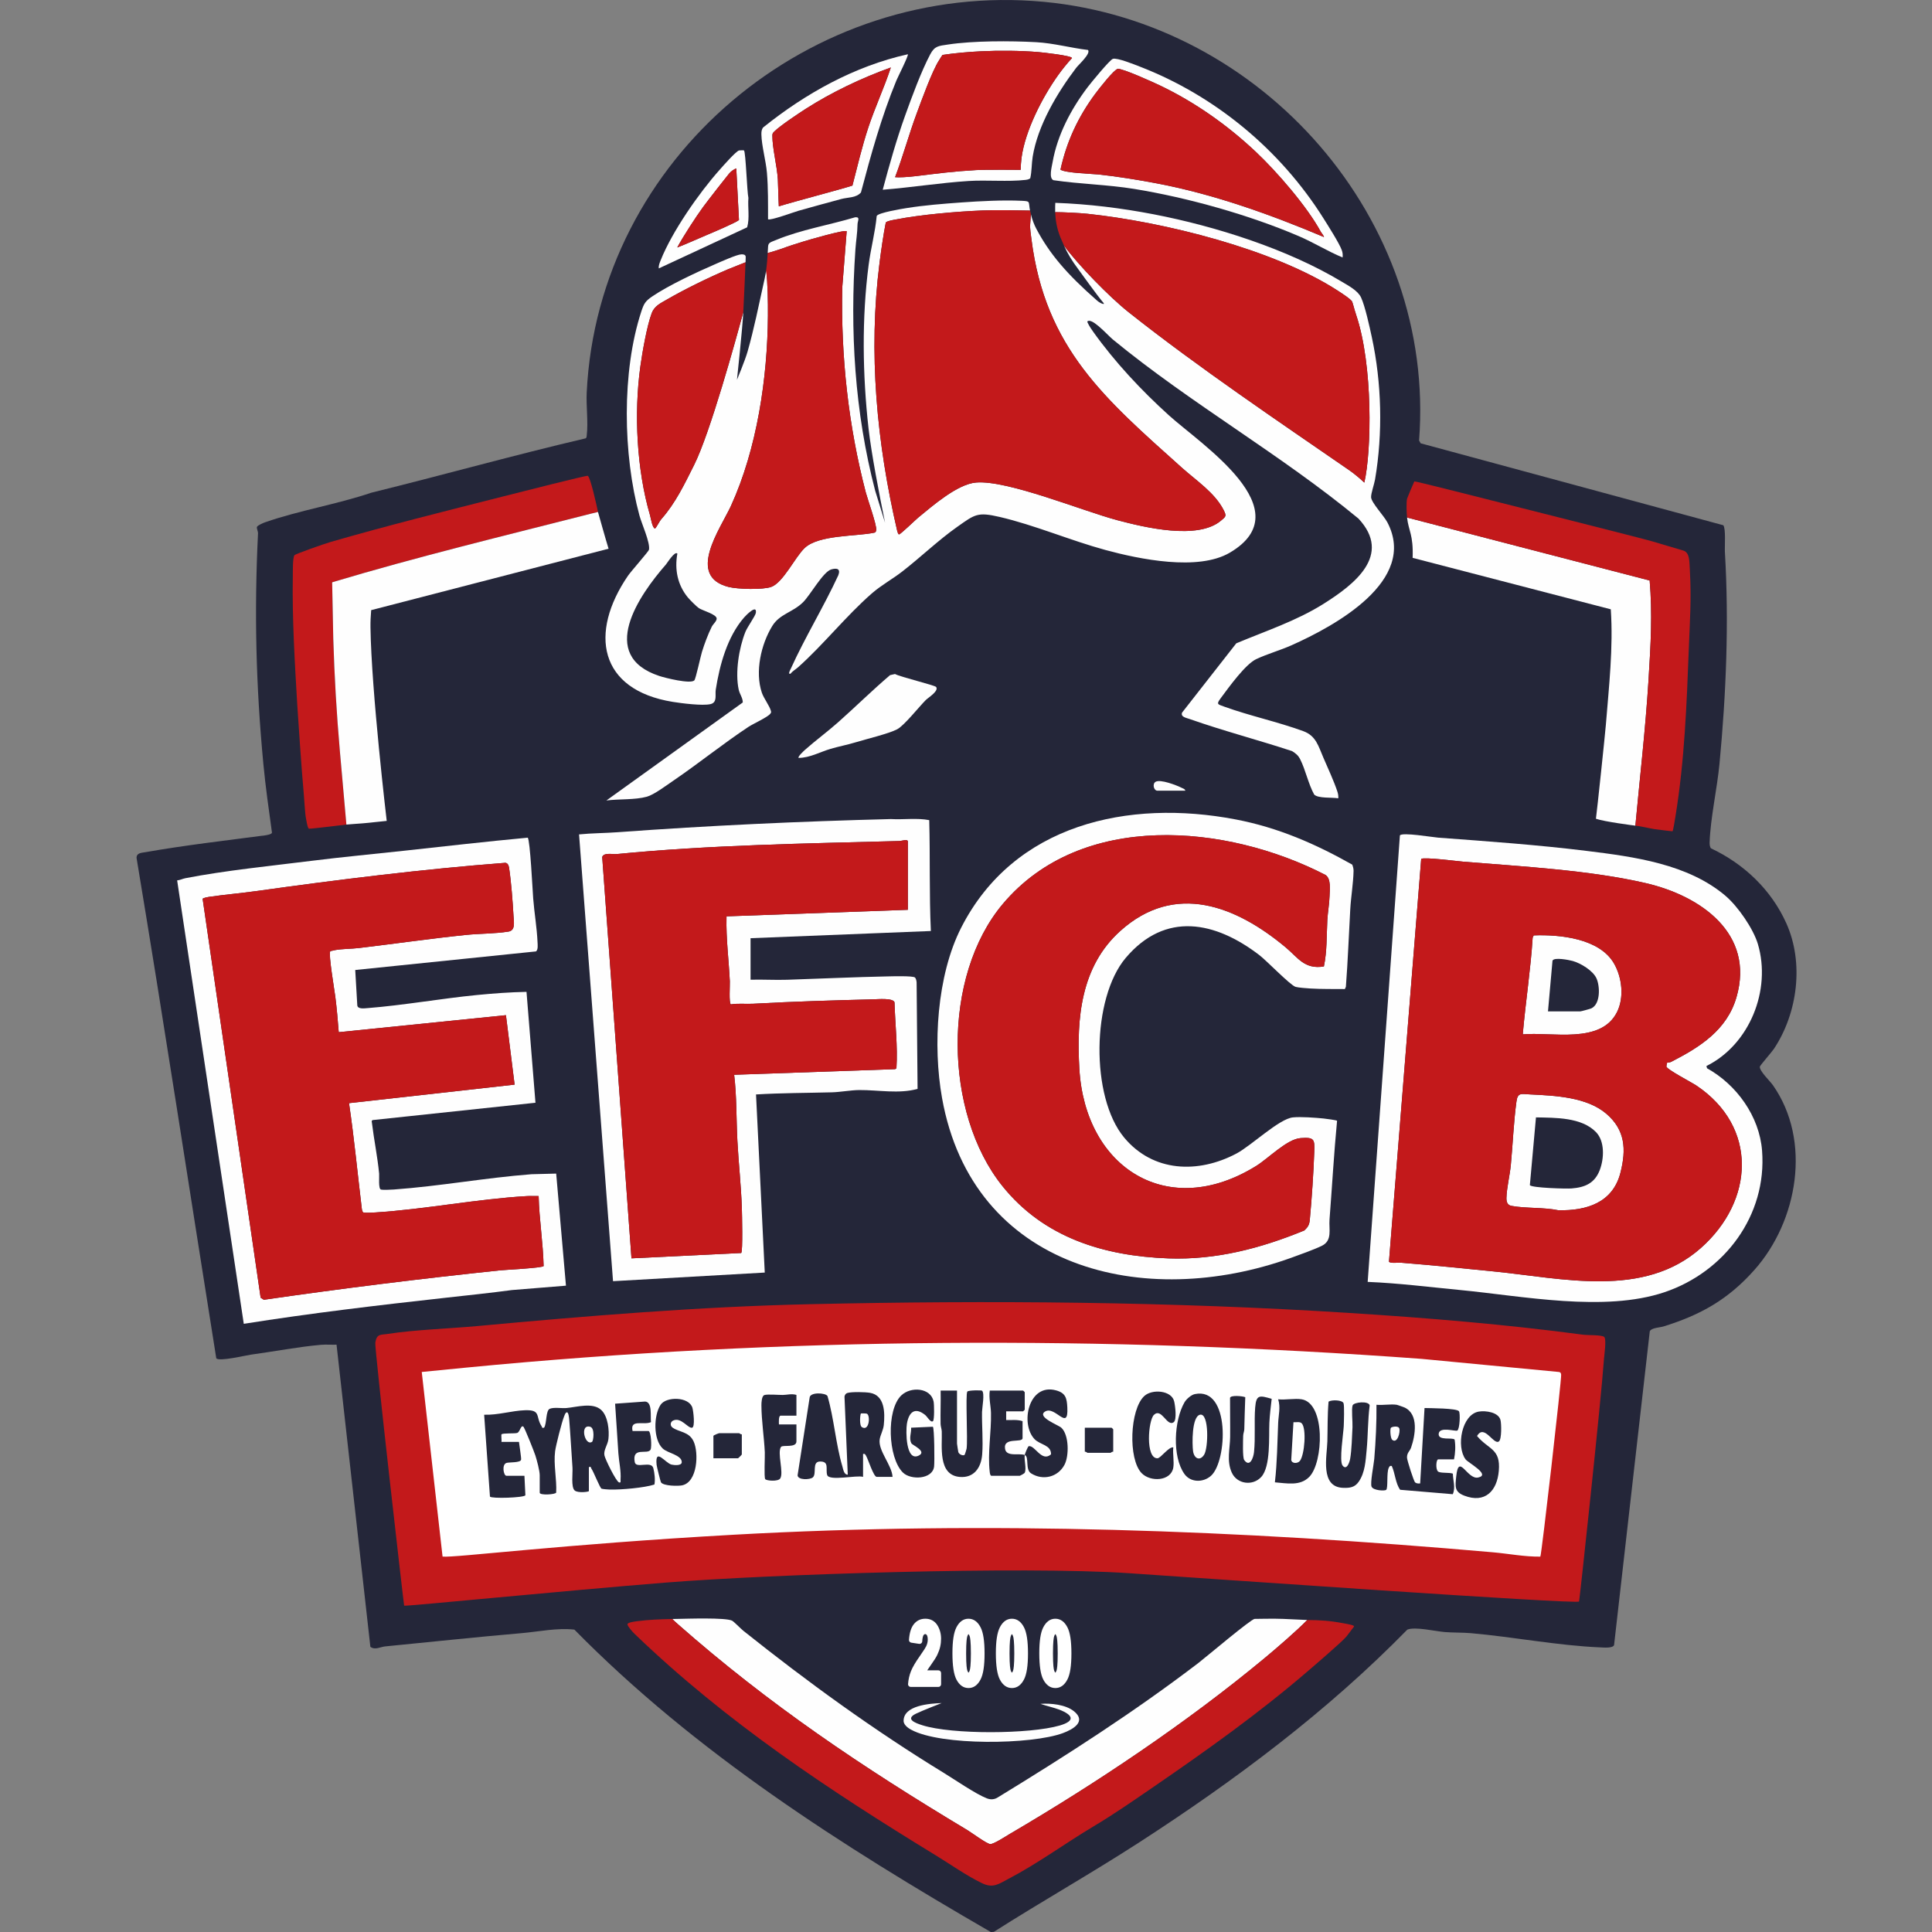 <svg width="256" height="256" viewBox="0 0 256 256" fill="none" xmlns="http://www.w3.org/2000/svg">
<rect x="0" y="0" width="256" height="256" fill="#808080" stroke="none"/>
<g clip-path="url(#clip0_3116_250)">
<path d="M233.191 141.333C233.207 141.184 234.781 139.388 235.05 138.984C238.207 134.239 239.055 127.582 236.696 122.335C234.701 117.899 231.097 114.475 226.718 112.409C226.563 112.248 226.524 111.879 226.532 111.656C226.634 108.45 227.525 104.517 227.839 101.223C228.725 91.919 229.114 82.472 228.558 73.143C228.516 72.441 228.7 70.016 228.344 69.597L188.245 58.74L188.035 58.367C190.292 29.091 167.304 2.964 138.314 0.242C107.462 -2.655 79.261 20.876 77.742 52.001C77.655 53.774 77.954 55.973 77.749 57.654C77.73 57.813 77.757 57.976 77.598 58.083C68.084 60.309 58.68 62.947 49.195 65.288C44.614 66.838 39.713 67.614 35.154 69.196C34.91 69.28 34.104 69.613 34.043 69.83C33.987 70.03 34.2 70.395 34.187 70.677C33.677 81.129 33.909 90.783 34.897 101.224C35.185 104.265 35.621 107.312 36.038 110.337C35.981 110.56 35.329 110.663 35.097 110.693C29.815 111.386 24.486 112 19.233 112.923C18.729 113.011 18.092 113.007 18.094 113.677C21.767 135.749 25.131 157.878 28.656 179.976C28.995 180.452 32.56 179.592 33.249 179.498C36.214 179.094 39.606 178.449 42.514 178.197C43.204 178.137 43.903 178.201 44.594 178.178L49.076 218.214C49.696 218.676 50.391 218.22 51.051 218.156C57.081 217.567 63.092 216.919 69.125 216.4C71.422 216.201 73.813 215.673 76.109 215.932C92.157 232.252 111.581 244.606 131.294 256.006L131.694 255.978C138.061 251.926 144.629 248.217 150.968 244.115C163.679 235.889 175.874 226.766 186.479 215.932C187.511 215.514 190.214 216.158 191.437 216.256C192.56 216.346 193.803 216.307 194.908 216.404C200.465 216.891 206.516 218.06 211.991 218.283C212.455 218.302 213.66 218.431 213.871 217.995L218.605 176.401C218.798 175.94 219.96 175.903 220.425 175.76C225.369 174.227 229.01 172.167 232.473 168.266C238.22 161.797 240.078 151.156 234.925 143.8C234.532 143.238 233.128 141.923 233.188 141.339L233.191 141.333Z" fill="#242639"/>
<path d="M173.218 214.661C171.799 216.11 169.168 218.382 167.551 219.723C157.292 228.238 145.313 236.264 133.801 243.007C133.274 243.316 131.698 244.357 131.22 244.35C130.779 244.344 128.736 242.832 128.156 242.483C114.287 234.169 101.914 225.877 89.76 215.158C89.637 215.049 89.224 214.68 89.079 214.526L89.754 214.513C91.096 214.489 96.071 214.319 96.984 214.738C97.244 214.856 98.101 215.771 98.515 216.102C106.994 222.864 115.764 229.236 125.028 234.898C126.528 235.815 129.276 237.714 130.757 238.288C131.29 238.495 131.783 238.454 132.262 238.137C141.347 232.58 150.314 226.828 158.783 220.361C159.744 219.627 165.778 214.512 166.251 214.512C166.251 214.512 168.952 214.457 170.028 214.512C170.747 214.548 173.216 214.658 173.216 214.658L173.218 214.661Z" fill="#FEFEFE"/>
<path d="M177.983 215.087C176.191 214.746 174.92 214.673 173.218 214.661C171.799 216.11 169.168 218.38 167.551 219.723C157.292 228.238 145.313 236.264 133.801 243.007C133.274 243.316 131.698 244.357 131.22 244.35C130.779 244.344 128.736 242.832 128.156 242.483C114.287 234.169 101.914 225.877 89.76 215.158C89.637 215.049 89.224 214.68 89.079 214.526C87.562 214.558 85.918 214.615 84.479 214.812C84.228 214.846 83.115 214.959 83.143 215.236C83.174 215.512 83.749 216.174 84.141 216.549C96.296 228.225 109.729 237.118 124.042 245.874C126.027 247.089 128.032 248.518 130.117 249.53C131.605 250.252 132.341 249.628 133.635 248.952C137.504 246.931 141.202 244.209 144.865 242.026C147.647 240.367 150.24 238.56 152.877 236.752C159.884 231.945 166.809 227.009 173.187 221.526C173.801 220.998 177.796 217.591 178.42 216.836C178.491 216.75 179.348 215.605 179.391 215.56C179.591 215.349 178.576 215.197 177.984 215.085L177.983 215.087Z" fill="#C3191B"/>
<path d="M186.443 68.576L218.589 76.921C218.957 81.33 218.743 85.219 218.43 90.22C218.029 96.632 217.29 103.011 216.695 109.404C216.508 109.383 212.538 108.872 211.469 108.489C211.606 107.55 212.69 97.241 212.788 96.014C213.195 90.926 213.778 85.857 213.439 80.737L187.181 73.919C187.296 70.841 186.636 70.347 186.443 68.576Z" fill="#FEFEFE"/>
<path d="M223.919 75.635C223.842 74.308 223.912 73.214 223.023 72.945C221.961 72.623 220.082 72.086 218.98 71.747C217.84 71.397 199.627 66.814 197.59 66.295C194.849 65.595 187.458 63.731 187.407 63.787C187.368 63.832 186.469 65.963 186.446 66.069C186.326 66.59 186.38 67.989 186.443 68.576L218.589 76.922C218.957 81.33 218.743 85.219 218.43 90.22C218.029 96.632 217.29 103.011 216.695 109.404C217.595 109.506 218.556 109.769 219.309 109.876C220.271 110.013 221.619 110.153 221.619 110.153C221.726 109.971 221.945 108.552 222.013 108.138C223.213 100.755 223.496 93.35 223.779 85.872C223.916 82.225 224.132 79.367 223.918 75.635H223.919Z" fill="#C3191B"/>
<path d="M78.312 68.062L79.237 67.841C79.031 66.828 78.209 63.153 77.875 63.047C77.681 62.986 69.48 65.066 66.509 65.821C58.777 67.787 51.514 69.587 43.841 71.804C42.984 72.051 39.17 73.388 39.021 73.567C38.769 73.87 38.808 75.795 38.8 76.316C38.7 81.792 39.063 87.922 39.39 93.4C39.45 94.405 39.997 102.532 40.247 105.139C40.319 105.891 40.421 107.923 40.545 108.437C40.571 108.546 40.748 109.808 40.95 109.807C41.548 109.805 45.183 109.336 45.898 109.26C45.594 105.915 45.316 102.742 45.031 99.486C44.597 94.54 44.313 89.609 44.161 84.647C44.145 84.106 44.052 79.313 44.016 77.408C44.036 77.357 43.963 77.21 44.041 77.147C55.357 73.755 66.86 70.984 78.312 68.062Z" fill="#C3191B"/>
<path d="M49.179 80.847L80.638 72.707C80.283 71.575 79.308 68.091 79.237 67.841L78.312 68.062C66.86 70.984 55.357 73.755 44.041 77.147C43.963 77.21 44.036 77.357 44.016 77.408C44.052 79.313 44.145 84.106 44.161 84.647C44.311 89.61 44.597 94.54 45.031 99.486C45.316 102.742 45.595 105.915 45.898 109.26C46.25 109.222 47.188 109.166 47.991 109.102C49.291 108.998 49.942 108.89 51.242 108.773C51.242 108.773 49.208 91.605 49.09 83.121C49.078 82.347 49.121 81.66 49.181 80.848L49.179 80.847Z" fill="#FEFEFE"/>
<path d="M166.474 87.33C167.943 86.641 169.646 86.167 171.152 85.494C176.861 82.946 187.885 76.959 183.839 69.225C183.375 68.336 181.709 66.605 181.677 65.885C181.655 65.39 182.094 64.161 182.201 63.534C183.249 57.385 183.084 50.755 181.769 44.656C181.48 43.314 180.884 40.577 180.348 39.418C179.925 38.5 178.646 37.84 177.802 37.331C170.628 33.011 161.08 29.981 152.865 28.396C148.598 27.572 144.176 27.026 139.834 26.878C139.827 27.088 139.796 27.524 139.817 28.109C140.969 28.116 143.037 28.216 144.103 28.329C154.152 29.398 168.705 32.984 177.223 38.49C178.228 39.14 178.844 39.576 179.106 39.874C179.238 40.023 179.396 40.835 179.71 41.769C181.939 48.406 181.749 59.78 180.778 63.948C180.221 63.406 179.371 62.711 178.76 62.29C169.672 56.018 158.787 48.695 149.533 41.358C147.009 39.355 142.908 35.151 140.985 32.547C141.509 33.679 142.028 34.531 142.836 35.616C143.094 35.962 145.401 39.186 146.214 40.127C146.474 40.427 145.853 40.25 145.373 39.832C141.341 36.302 139.063 33.615 137.318 30.317C137.035 29.781 136.78 29.121 136.598 28.394C136.576 28.827 136.531 29.4 136.506 29.696C136.457 30.292 136.595 31.096 136.673 31.71C138.507 46.189 146.479 52.895 156.624 61.992C158.481 63.657 160.99 65.296 162.151 67.611C162.546 68.397 162.432 68.451 161.761 69.008C158.681 71.572 151.696 69.892 148.087 68.938C143.461 67.716 133.525 63.59 129.337 63.938C126.866 64.143 123.598 67.001 121.674 68.579C121.304 68.883 119.312 70.822 119.125 70.809C119.005 70.8 118.926 70.476 118.885 70.347C116.176 58.7 115.028 46.716 116.549 34.789C116.768 33.076 117.037 31.201 117.371 29.48C117.6 29.269 118.269 29.166 118.667 29.089C122.068 28.43 126.722 28.029 130.203 27.887C132.203 27.806 134.519 27.874 136.488 27.901C136.469 27.806 136.45 27.711 136.434 27.615C136.283 26.707 136.521 26.663 135.403 26.608C132.957 26.488 129.873 26.647 127.388 26.826C125.022 26.997 122.455 27.197 120.108 27.575C119.476 27.676 116.37 28.186 116.168 28.617C115.966 30.793 115.382 32.92 115.102 35.079C114.178 42.167 114.292 49.675 115.086 56.775C115.446 59.998 116.536 65.678 117.276 69.264L115.963 65.018C113.243 54.588 112.603 43.774 113.347 33.034C113.428 31.876 113.603 30.935 113.628 29.696C113.637 29.274 114.023 28.726 113.314 28.79C109.941 29.804 106.09 30.443 102.845 31.795C102.128 32.093 101.813 32.128 101.776 32.654C101.758 32.93 101.74 33.223 101.723 33.524C101.729 33.524 101.733 33.521 101.739 33.519C101.884 33.506 103.343 33.044 103.574 32.958C104.499 32.609 105.456 32.313 106.4 32.02C107.128 31.792 111.933 30.391 112.189 30.643L111.603 38.093C111.412 47.248 112.414 56.409 114.719 65.246C114.963 66.179 116.21 69.638 116.099 70.239C116.068 70.404 116.047 70.535 115.857 70.582C113.394 71.099 108.465 70.85 106.609 72.624C105.327 73.851 103.775 77.185 102.196 77.766C101.098 78.17 97.728 78.074 96.548 77.776C90.908 76.35 95.416 70.121 96.844 67.055C100.329 59.422 101.688 50.056 101.753 41.863C101.768 40.085 101.726 37.476 101.523 35.921C101.519 35.892 101.516 35.863 101.512 35.834C101.458 36.209 101.393 36.59 101.307 36.974C100.465 40.783 99.927 43.512 99.061 46.573C98.727 47.756 97.651 50.327 97.651 50.327C97.651 50.327 98.376 43.567 98.488 41.397C98.488 41.381 98.489 41.365 98.491 41.349C97.492 45.054 94.088 57.398 91.976 61.605C90.698 64.15 89.527 66.629 87.647 68.766C87.338 69.118 86.92 70.026 86.788 70.021C86.449 70.011 86.231 68.613 86.135 68.284C84.365 62.231 83.989 54.78 84.853 48.542C85.109 46.693 85.72 43.184 86.354 41.501C86.714 40.543 87.509 40.188 88.33 39.713C90.725 38.323 93.907 36.77 96.46 35.684C96.903 35.496 98.195 34.992 98.79 34.752C98.803 34.406 98.811 34.159 98.811 34.056C98.811 33.679 98.384 33.699 98.226 33.703C97.648 33.721 95.537 34.672 94.869 34.96C92.397 36.029 88.625 37.786 86.439 39.269C85.519 39.893 85.323 40.218 84.976 41.28C82.36 49.256 82.544 60.269 84.733 68.317C85.028 69.402 86.169 71.891 85.995 72.84C85.954 73.059 83.607 75.711 83.212 76.287C78.038 83.845 79.328 91.413 89.146 93.002C90.311 93.191 93.09 93.544 94.141 93.3C95.083 93.082 94.733 92.079 94.84 91.394C95.353 88.112 96.369 84.381 98.591 81.825C98.856 81.52 100.328 80.007 100.154 81.209C100.096 81.605 99.031 83.072 98.766 83.736C97.912 85.883 97.395 89.096 97.877 91.361C98.016 92.011 98.433 92.464 98.421 93.081L80.349 106.069C82.017 105.85 84.11 106.008 85.71 105.569C86.659 105.309 88.335 104.045 89.226 103.439C92.568 101.164 95.814 98.536 99.178 96.311C99.792 95.905 101.771 95.01 102.075 94.564C102.186 94.401 102.198 94.397 102.148 94.198C101.983 93.542 101.196 92.532 100.943 91.77C100.024 89.015 100.834 85.388 102.326 82.953C103.318 81.336 105.033 81.158 106.41 79.798C107.384 78.836 109.069 75.746 110.163 75.445C110.921 75.236 111.4 75.377 111.083 76.219C109.164 80.377 106.664 84.45 104.789 88.6C104.741 88.705 104.344 89.387 104.738 89.274C105.023 88.919 105.424 88.707 105.757 88.41C109.079 85.452 112.137 81.584 115.521 78.631C116.778 77.535 118.251 76.741 119.561 75.723C122.003 73.826 124.325 71.584 126.829 69.817C129.187 68.155 129.508 67.812 132.459 68.497C137.062 69.565 141.839 71.615 146.466 72.874C150.981 74.1 158.752 75.704 162.954 73.233C172.574 67.576 159.163 58.901 154.89 55.037C151.227 51.723 147.718 47.973 144.845 43.947C144.625 43.638 144.336 43.208 144.176 42.875C144.147 42.814 144.111 42.754 144.092 42.7C144.077 42.655 144.074 42.614 144.095 42.581C144.104 42.568 144.117 42.557 144.136 42.547C144.145 42.541 144.155 42.536 144.168 42.532C144.191 42.523 144.22 42.516 144.256 42.512C144.375 42.494 144.519 42.532 144.682 42.606C144.713 42.62 144.747 42.638 144.78 42.655C144.848 42.691 144.917 42.733 144.988 42.779C145.025 42.803 145.061 42.827 145.097 42.853C145.245 42.956 145.398 43.076 145.553 43.205C146.293 43.823 147.08 44.672 147.44 44.969C157.824 53.503 169.659 60.175 180.005 68.715C184.538 73.577 179.396 77.48 175.375 80.013C171.778 82.278 167.692 83.615 163.814 85.243L156.63 94.424C156.42 94.999 157.16 95.107 157.646 95.278C162.099 96.846 166.717 98.046 171.203 99.525C171.702 99.833 172.017 100.086 172.284 100.615C172.995 102.021 173.355 103.867 174.136 105.281C174.657 105.821 176.548 105.634 177.327 105.781C177.362 105.445 177.295 105.146 177.191 104.831C176.769 103.557 175.926 101.708 175.369 100.43C174.693 98.882 174.399 97.505 172.692 96.881C169.279 95.633 165.63 94.866 162.196 93.626C161.301 93.303 161.152 93.319 161.78 92.475C162.844 91.049 165.011 88.013 166.476 87.327L166.474 87.33ZM94.309 83.049C93.811 84.052 93.344 85.312 93.012 86.384C92.821 87.001 92.194 89.956 92.003 90.153C91.501 90.667 88.139 89.827 87.364 89.571C79.138 86.855 84.673 78.873 88.237 74.802C88.418 74.596 89.404 72.979 89.754 73.353C89.373 75.449 89.77 77.482 91.128 79.145C91.382 79.457 92.306 80.386 92.613 80.587C93.109 80.912 94.95 81.398 94.963 81.963C94.972 82.309 94.477 82.708 94.309 83.047V83.049Z" fill="#FEFEFE"/>
<path d="M177.792 33.145C177.455 32.215 175.958 29.87 175.359 28.918C169.657 19.855 161.023 12.686 151.017 8.819C150.329 8.552 148.035 7.626 147.466 7.795C147.057 7.918 144.55 10.982 144.121 11.548C141.92 14.45 140.099 17.889 139.469 21.517C139.362 22.137 138.953 23.585 139.581 23.877C143.141 24.4 146.74 24.458 150.293 25.034C157.344 26.178 165.554 28.483 172.112 31.297C174.081 32.141 175.923 33.299 177.903 34.117C177.935 33.763 177.915 33.483 177.792 33.145ZM153.333 24.31C150.81 23.832 148.102 23.391 145.551 23.117C144.754 23.032 141.202 22.936 140.519 22.481C141.338 18.735 142.865 15.476 145.135 12.416C145.637 11.739 147.658 9.156 148.119 9.124C148.8 9.078 152.757 10.876 153.617 11.284C158.321 13.52 162.631 16.567 166.413 20.13C169.2 22.754 173.19 27.356 175.011 30.712C175.107 30.887 175.304 31.068 175.443 31.416C168.405 28.445 160.865 25.738 153.33 24.31H153.333Z" fill="#FEFEFE"/>
<path d="M144.163 6.622C141.879 6.351 139.613 5.717 137.308 5.59C133.905 5.402 128.926 5.393 125.596 5.903C124.388 6.088 123.857 6.073 123.265 7.191C122.058 9.47 120.826 12.833 119.939 15.302C118.781 18.523 117.849 21.836 116.967 25.141C120.748 24.844 124.532 24.227 128.331 23.984C130.743 23.831 133.613 24.1 135.859 23.841C136.097 23.813 136.318 23.776 136.512 23.625C136.725 22.722 136.683 21.717 136.836 20.764C137.505 16.629 140.09 12.29 142.59 9.001C142.92 8.565 144.569 7.103 144.165 6.622H144.163ZM140.21 9.952C138.115 12.884 135.855 17.287 135.361 20.883C135.308 21.273 135.24 22.104 135.24 22.509C135.24 22.509 130.675 22.461 129.343 22.536C126.276 22.71 124.354 22.972 121.376 23.334C120.194 23.477 119.094 23.525 118.603 23.477C119.607 20.837 120.464 17.723 121.45 15.076C122.099 13.333 123.529 9.35 124.456 7.948C124.608 7.718 124.713 7.504 124.889 7.278C126.497 7.033 128.311 6.878 129.962 6.796C132.381 6.676 135.188 6.699 137.591 6.9C138.159 6.948 141.959 7.363 142.049 7.689C141.394 8.394 140.73 9.225 140.21 9.951V9.952Z" fill="#FEFEFE"/>
<path d="M124.044 91.03C124.423 91.57 122.983 92.448 122.679 92.75C121.77 93.657 119.83 96.124 118.885 96.629C117.792 97.214 114.761 97.935 113.378 98.359C112.288 98.694 111.144 98.903 110.049 99.228C108.652 99.641 107.336 100.408 105.821 100.427C105.657 100.279 106.546 99.464 106.686 99.339C108.087 98.1 109.629 96.968 111.033 95.724C113.357 93.664 115.572 91.472 117.94 89.458L118.596 89.31C119.237 89.687 123.879 90.797 124.044 91.03Z" fill="#FEFEFE"/>
<path d="M120.295 7.19C113.231 8.761 106.717 12.386 101.119 16.891C100.902 17.171 100.882 17.492 100.889 17.829C100.918 19.295 101.49 21.325 101.623 22.898C101.795 24.941 101.765 27.003 101.769 29.05C102.002 29.279 105.216 28.096 105.792 27.932C107.675 27.395 109.577 26.883 111.467 26.37C112.362 26.128 113.423 26.246 114.078 25.507C115.391 20.538 116.815 15.415 118.778 10.663C118.955 10.234 120.431 7.32 120.295 7.187V7.19ZM115.047 16.923C114.236 19.377 113.598 22.087 112.951 24.589C111.157 25.163 105.415 26.654 103.198 27.339C103.133 26.204 103.108 24.374 103.069 23.767C102.947 21.888 102.341 19.668 102.342 17.954C102.342 17.656 102.429 17.594 102.633 17.392C103.389 16.647 105.822 15.024 106.759 14.424C110.229 12.205 114.167 10.334 118.041 8.941C117.106 11.752 115.916 14.288 115.045 16.923H115.047Z" fill="#FEFEFE"/>
<path d="M99.168 26.221C98.984 25.473 98.821 20.175 98.582 19.93C98.559 19.907 98.055 19.907 97.936 19.933C97.525 20.023 95.745 22.06 95.324 22.534C92.607 25.593 89.064 30.667 87.557 34.455C87.413 34.815 87.247 35.16 87.293 35.565L99.002 30.121C99.355 28.898 99.067 27.5 99.167 26.221H99.168ZM93.71 31.113C92.642 31.558 91.048 32.284 89.742 32.794C90.449 31.44 92.248 28.684 93.148 27.453C93.772 26.6 96.236 23.444 96.622 22.988C96.885 22.677 97.288 22.399 97.564 22.319L97.918 29.156C97.499 29.509 94.394 30.828 93.711 31.112L93.71 31.113Z" fill="#FEFEFE"/>
<path d="M157.06 104.771H153.369C152.881 104.771 152.666 103.885 153.104 103.603C153.732 103.198 155.94 104.064 156.623 104.412C156.791 104.498 157.025 104.547 157.06 104.771Z" fill="#FEFEFE"/>
<path d="M97.563 22.319C97.286 22.399 96.884 22.678 96.621 22.988C96.234 23.444 93.771 26.601 93.147 27.453C92.246 28.684 90.447 31.441 89.741 32.794C91.048 32.285 92.64 31.558 93.708 31.113C94.391 30.828 97.498 29.511 97.915 29.157L97.561 22.321L97.563 22.319Z" fill="#C3191B"/>
<path d="M175.013 30.712C173.192 27.356 169.201 22.754 166.415 20.13C162.633 16.569 158.321 13.52 153.618 11.284C152.758 10.876 148.801 9.078 148.121 9.124C147.659 9.156 145.638 11.737 145.136 12.416C142.867 15.476 141.339 18.735 140.52 22.482C141.203 22.936 144.754 23.032 145.553 23.117C148.105 23.389 150.812 23.832 153.334 24.31C160.87 25.738 168.41 28.444 175.447 31.416C175.308 31.068 175.11 30.887 175.016 30.712H175.013Z" fill="#C3191B"/>
<path d="M140.21 9.952C140.73 9.227 141.394 8.394 142.049 7.691C141.959 7.365 138.161 6.949 137.591 6.902C135.188 6.7 132.381 6.677 129.963 6.797C128.311 6.88 126.497 7.036 124.889 7.28C124.711 7.505 124.608 7.72 124.456 7.95C123.529 9.351 122.099 13.333 121.45 15.077C120.466 17.724 119.609 20.838 118.603 23.479C119.094 23.527 120.192 23.479 121.376 23.336C124.354 22.975 126.276 22.712 129.343 22.538C130.675 22.463 135.24 22.51 135.24 22.51C135.24 22.104 135.308 21.273 135.361 20.884C135.855 17.288 138.115 12.885 140.21 9.954V9.952Z" fill="#C3191B"/>
<path d="M106.759 14.426C105.822 15.025 103.389 16.648 102.633 17.394C102.429 17.595 102.342 17.659 102.342 17.956C102.342 19.67 102.947 21.889 103.069 23.769C103.108 24.375 103.134 26.205 103.198 27.34C105.414 26.655 111.157 25.164 112.951 24.591C113.596 22.089 114.235 19.377 115.047 16.925C115.918 14.29 117.108 11.753 118.043 8.943C114.168 10.336 110.231 12.208 106.76 14.426H106.759Z" fill="#C3191B"/>
<path d="M179.108 39.874C178.846 39.576 178.229 39.14 177.224 38.49C168.705 32.985 154.154 29.398 144.104 28.329C143.037 28.216 140.97 28.116 139.818 28.109C139.849 28.988 139.995 30.2 140.52 31.475C140.681 31.865 140.834 32.216 140.986 32.547C142.91 35.15 147.009 39.355 149.535 41.358C158.788 48.695 169.673 56.018 178.762 62.29C179.372 62.711 180.222 63.406 180.779 63.948C181.752 59.78 181.942 48.404 179.711 41.769C179.397 40.837 179.239 40.024 179.108 39.874Z" fill="#C3191B"/>
<path d="M161.761 69.007C162.432 68.448 162.546 68.395 162.151 67.609C160.989 65.294 158.48 63.655 156.624 61.99C146.479 52.894 138.507 46.188 136.673 31.708C136.595 31.096 136.457 30.292 136.506 29.694C136.531 29.399 136.577 28.826 136.598 28.393C136.557 28.232 136.521 28.067 136.488 27.899C134.521 27.873 132.203 27.805 130.203 27.886C126.722 28.028 122.068 28.429 118.667 29.088C118.269 29.165 117.6 29.267 117.371 29.479C117.037 31.2 116.768 33.075 116.549 34.788C115.026 46.716 116.176 58.698 118.885 70.346C118.926 70.476 119.005 70.799 119.126 70.808C119.312 70.822 121.304 68.882 121.674 68.578C123.598 67 126.866 64.14 129.337 63.936C133.525 63.589 143.46 67.715 148.087 68.937C151.696 69.89 158.681 71.57 161.761 69.007Z" fill="#C3191B"/>
<path d="M106.612 72.624C108.468 70.85 113.397 71.099 115.86 70.582C116.05 70.535 116.07 70.404 116.102 70.239C116.213 69.638 114.967 66.18 114.722 65.246C112.415 56.409 111.414 47.248 111.606 38.093L112.192 30.643C111.935 30.389 107.131 31.792 106.402 32.02C105.459 32.313 104.502 32.609 103.577 32.958C103.347 33.045 101.886 33.506 101.742 33.519C101.736 33.519 101.732 33.522 101.726 33.524C101.682 34.246 101.629 35.027 101.514 35.836C101.519 35.865 101.522 35.894 101.526 35.923C101.729 37.476 101.771 40.085 101.756 41.865C101.691 50.058 100.332 59.423 96.847 67.056C95.419 70.123 90.91 76.351 96.551 77.777C97.731 78.076 101.1 78.171 102.199 77.767C103.778 77.186 105.33 73.852 106.612 72.626V72.624Z" fill="#C3191B"/>
<path d="M86.353 41.503C85.72 43.185 85.108 46.694 84.852 48.543C83.989 54.783 84.364 62.232 86.134 68.285C86.229 68.613 86.448 70.013 86.787 70.023C86.918 70.027 87.337 69.119 87.645 68.767C89.527 66.631 90.698 64.152 91.974 61.607C94.086 57.398 97.491 45.054 98.489 41.351C98.582 39.551 98.733 36.234 98.786 34.753C98.191 34.993 96.898 35.497 96.456 35.685C93.902 36.771 90.721 38.325 88.325 39.715C87.506 40.189 86.71 40.544 86.35 41.503H86.353Z" fill="#C3191B"/>
<path d="M69.924 110.996C70.244 111.287 70.571 118.022 70.649 119.031C70.798 120.949 71.14 122.904 71.225 124.824C71.241 125.188 71.325 125.831 71.024 126.067L47.07 128.53L47.344 133.219C47.399 133.745 48.291 133.612 48.718 133.578C53.416 133.211 58.449 132.31 63.195 131.845C65.373 131.633 67.584 131.469 69.765 131.426L70.952 146.119L49.364 148.417C49.188 148.534 49.266 148.634 49.283 148.786C49.553 151.026 50.022 153.257 50.237 155.518C50.273 155.898 50.111 157.537 50.48 157.622C50.779 157.691 51.816 157.641 52.191 157.615C58.266 157.179 64.351 156.055 70.432 155.591L73.698 155.507L74.992 170.358L67.828 170.939C64.94 171.327 62.037 171.628 59.141 171.949C50.172 172.944 41.214 173.995 32.302 175.413L23.473 116.654C23.853 116.628 24.191 116.439 24.561 116.367C29.849 115.338 35.957 114.732 41.356 114.055C45.393 113.548 49.462 113.175 53.495 112.733C58.975 112.134 64.441 111.508 69.924 110.996ZM44.304 125.909C45.371 125.707 46.49 125.746 47.559 125.618C52.291 125.055 57.004 124.369 61.746 123.882C63.577 123.694 65.566 123.732 67.381 123.438C68.325 123.285 68.086 122.171 68.041 121.35C67.937 119.477 67.734 116.82 67.455 114.987C67.41 114.695 67.291 114.362 66.958 114.327C55.908 115.174 44.911 116.544 33.939 118.074C31.878 118.362 29.802 118.536 27.748 118.831C27.544 118.86 26.948 118.966 26.849 119.097L34.534 171.949L34.958 172.227C45.352 170.72 55.782 169.427 66.234 168.331C66.984 168.253 71.853 168.016 72.033 167.761C71.963 164.692 71.448 161.572 71.373 158.485C70.869 158.502 70.358 158.459 69.855 158.488C63.127 158.871 56.441 160.228 49.732 160.657C49.373 160.68 48.451 160.73 48.166 160.664C48.014 160.629 47.956 160.282 47.939 160.141C47.377 155.485 46.931 150.813 46.247 146.174L68.189 143.719L67.039 134.518L44.885 136.769C44.76 135.212 44.63 133.633 44.432 132.083C44.323 131.236 43.515 126.452 43.747 126.076C43.812 125.97 44.2 125.976 44.306 125.911L44.304 125.909Z" fill="#FEFEFE"/>
<path d="M177.168 148.508C176.75 152.862 176.509 157.233 176.168 161.599C176.067 162.893 176.577 164.37 175.155 165.074C174.186 165.553 172.184 166.27 171.097 166.662C151.596 173.688 128.873 168.168 124.824 145.485C123.585 138.544 124.131 129.261 127.363 122.918C134.361 109.19 149.513 105.854 163.744 108.581C169.339 109.652 174.273 111.799 179.18 114.567C179.283 114.838 179.359 115.112 179.354 115.406C179.316 117.085 179.012 118.806 178.917 120.48C178.72 123.908 178.601 127.334 178.336 130.758L178.2 131.056C176.692 131.043 175.13 131.069 173.626 130.981C173.172 130.953 172.034 130.87 171.672 130.764C170.983 130.563 167.845 127.305 166.89 126.571C161.041 122.077 154.413 120.725 149.169 126.92C144.658 132.246 144.473 145.343 148.957 150.733C152.787 155.337 158.755 155.531 163.814 152.862C165.829 151.799 169.482 148.247 171.317 148.061C172.363 147.954 174.276 148.097 175.367 148.205C175.642 148.233 177.112 148.426 177.167 148.507L177.168 148.508ZM175.422 128.061C175.849 126.053 175.771 123.974 175.878 121.929C175.932 120.93 176.145 119.739 176.172 118.749C176.195 117.887 176.399 116.451 175.64 115.94C162.514 109.17 143.309 107.411 132.892 119.761C124.789 129.367 125.022 147.442 132.83 157.167C138.311 163.995 146.285 166.432 154.811 166.743C161.12 166.973 167.058 165.413 172.833 163.04C173.331 162.563 173.493 162.301 173.558 161.595C173.822 158.772 174.044 155.453 174.146 152.627C174.205 150.964 174.169 150.664 172.323 150.806C170.53 150.943 168.071 153.488 166.456 154.492C154.746 161.767 143.778 154.761 143.02 141.617C142.633 134.92 143.207 128.077 148.433 123.367C155.687 116.83 163.779 120.03 170.377 125.546C171.977 126.885 172.856 128.484 175.42 128.061H175.422Z" fill="#FEFEFE"/>
<path d="M99.452 129.818C101.066 129.774 102.693 129.876 104.307 129.824C108.73 129.682 113.189 129.465 117.611 129.378C118.198 129.367 120.996 129.284 121.24 129.526C121.388 129.672 121.437 129.972 121.456 130.179L121.583 144.283C119.108 144.974 116.371 144.418 113.848 144.437C112.744 144.446 111.356 144.709 110.242 144.738C106.882 144.825 103.535 144.819 100.176 145.02L101.335 168.621L81.23 169.763L76.727 110.563C78.431 110.392 80.157 110.398 81.865 110.272C93.901 109.391 105.978 108.833 118.047 108.53C119.726 108.627 121.514 108.358 123.128 108.672C123.262 113.563 123.116 118.479 123.345 123.364L99.453 124.317V129.818H99.452ZM96.267 121.421L120.295 120.553V111.504C120.295 111.139 119.444 111.433 119.215 111.439C106.818 111.769 94.035 111.96 81.719 113.167C81.211 113.217 79.981 112.933 79.796 113.56L83.673 166.737L98.21 166.029C98.447 165.854 98.319 160.762 98.3 160.143C98.211 157.163 97.864 154.155 97.709 151.178C97.554 148.201 97.629 145.31 97.279 142.413L118.61 141.669L118.784 141.553C118.966 138.649 118.609 135.723 118.528 132.814C118.35 132.212 116.306 132.403 115.728 132.417C110.426 132.548 105.11 132.708 99.811 133.001C98.822 133.056 97.825 132.925 96.841 133.086C96.566 132.883 96.731 130.551 96.706 130.028C96.574 127.259 96.194 124.337 96.266 121.565C96.266 121.517 96.263 121.468 96.266 121.42L96.267 121.421Z" fill="#FEFEFE"/>
<path d="M228.658 118.721C230.279 120.104 232.321 123.05 232.928 125.091C234.74 131.195 231.816 138.43 226.105 141.258L226.194 141.554C230.123 143.738 233.132 147.92 233.484 152.478C234.147 161.062 228.494 168.56 220.536 171.23C212.578 173.9 201.79 171.734 193.465 170.933C189.39 170.541 185.323 170.025 181.224 169.857L185.494 110.696C185.803 110.251 189.796 110.935 190.57 110.993C197.14 111.483 203.698 111.942 210.236 112.749C216.512 113.523 223.683 114.475 228.658 118.718V118.721ZM220.892 140.822C220.911 140.803 221.244 140.8 221.424 140.707C225.214 138.766 228.82 136.517 230.091 132.142C232.54 123.71 225.355 118.715 218.116 117.03C210.646 115.291 201.586 114.809 193.899 114.179C193.071 114.111 188.701 113.541 188.316 113.81L184.045 167.18C184.224 167.432 185.266 167.286 185.646 167.316C189.741 167.642 193.858 168.069 197.949 168.475C207.045 169.377 217.802 172.081 225.382 165.362C232.44 159.106 232.987 149.326 224.761 143.827C224.165 143.429 220.869 141.705 220.804 141.331C220.8 141.305 220.875 140.838 220.892 140.819V140.822Z" fill="#FEFEFE"/>
<path d="M201.786 137.057C201.776 137.023 201.782 136.953 201.786 136.913C202.161 132.704 202.814 128.479 203.087 124.243L203.223 123.945C206.692 123.809 211.94 124.338 213.859 127.657C214.93 129.51 215.236 132.167 214.259 134.114C212.114 138.389 205.649 136.713 201.785 137.056L201.786 137.057ZM205.115 134.017H209.385C209.487 134.017 210.715 133.684 210.863 133.613C212.08 133.034 212.015 130.732 211.558 129.672C211.1 128.612 209.445 127.629 208.394 127.335C207.925 127.204 205.875 126.794 205.713 127.305L205.115 134.018V134.017Z" fill="#FEFEFE"/>
<path d="M212.842 147.57C215.344 149.707 215.517 152.291 214.712 155.414C213.694 159.368 210.235 160.444 206.492 160.364C204.526 159.96 202.202 160.138 200.269 159.784C199.711 159.681 199.596 159.199 199.611 158.708C199.651 157.366 200.061 155.738 200.193 154.357C200.459 151.573 200.56 148.753 200.934 145.977C201.102 144.731 201.563 144.957 202.733 145.015C206.052 145.177 210.245 145.355 212.84 147.571L212.842 147.57ZM203.523 148.059L202.714 157.043C203.001 157.405 207.517 157.532 208.233 157.476C210.042 157.334 211.326 156.775 211.989 155.007C212.554 153.5 212.661 151.237 211.484 150.017C209.569 148.03 206.081 148.113 203.525 148.059H203.523Z" fill="#FEFEFE"/>
<path d="M71.373 158.483C70.869 158.501 70.358 158.457 69.855 158.486C63.127 158.87 56.441 160.227 49.732 160.655C49.373 160.678 48.451 160.729 48.166 160.662C48.014 160.628 47.956 160.28 47.939 160.14C47.377 155.484 46.931 150.811 46.247 146.173L68.189 143.717L67.039 134.516L44.885 136.768C44.76 135.21 44.63 133.632 44.432 132.081C44.323 131.234 43.515 126.451 43.747 126.074C43.812 125.969 44.2 125.974 44.306 125.909C45.372 125.707 46.491 125.746 47.561 125.618C52.293 125.055 57.006 124.369 61.747 123.882C63.578 123.694 65.567 123.732 67.382 123.438C68.326 123.284 68.087 122.171 68.042 121.35C67.938 119.477 67.736 116.82 67.456 114.987C67.411 114.695 67.293 114.362 66.96 114.327C55.91 115.174 44.912 116.543 33.941 118.074C31.879 118.362 29.804 118.536 27.75 118.831C27.546 118.86 26.949 118.966 26.851 119.097L34.535 171.949L34.959 172.227C45.354 170.72 55.784 169.427 66.236 168.331C66.986 168.253 71.855 168.016 72.034 167.761C71.965 164.692 71.45 161.572 71.374 158.485L71.373 158.483Z" fill="#C3191B"/>
<path d="M120.295 120.553V111.504C120.295 111.139 119.444 111.433 119.215 111.439C106.818 111.769 94.036 111.96 81.719 113.167C81.211 113.217 79.981 112.933 79.796 113.56L83.673 166.737L98.21 166.029C98.447 165.854 98.319 160.762 98.3 160.143C98.211 157.163 97.864 154.155 97.709 151.178C97.557 148.259 97.63 145.31 97.279 142.413L118.61 141.669L118.784 141.553C118.966 138.649 118.609 135.723 118.528 132.814C118.35 132.212 116.306 132.403 115.728 132.417C110.426 132.548 105.11 132.708 99.811 133.001C98.822 133.056 97.825 132.925 96.841 133.086C96.566 132.883 96.731 130.551 96.706 130.028C96.574 127.259 96.194 124.337 96.266 121.565C96.266 121.517 96.263 121.468 96.266 121.42L120.294 120.551L120.295 120.553Z" fill="#C3191B"/>
<path d="M175.641 115.938C162.516 109.168 143.311 107.409 132.894 119.759C124.791 129.365 125.024 147.441 132.831 157.166C138.313 163.994 146.287 166.43 154.812 166.742C161.122 166.972 167.059 165.411 172.834 163.038C173.332 162.562 173.494 162.3 173.56 161.593C173.823 158.77 174.046 155.452 174.147 152.626C174.207 150.962 174.17 150.662 172.325 150.804C170.531 150.942 168.072 153.487 166.457 154.49C154.747 161.766 143.78 154.76 143.021 141.615C142.635 134.919 143.208 128.075 148.435 123.366C155.688 116.829 163.781 120.028 170.378 125.545C171.979 126.884 172.858 128.482 175.421 128.059C175.848 126.051 175.77 123.972 175.877 121.928C175.93 120.929 176.143 119.737 176.171 118.747C176.194 117.886 176.398 116.449 175.638 115.938H175.641Z" fill="#C3191B"/>
<path d="M224.761 143.829C224.165 143.431 220.869 141.706 220.804 141.333C220.8 141.307 220.875 140.839 220.892 140.82C220.911 140.801 221.244 140.799 221.424 140.706C225.214 138.764 228.82 136.516 230.091 132.141C232.54 123.709 225.355 118.714 218.116 117.029C210.646 115.29 201.586 114.808 193.899 114.178C193.071 114.11 188.701 113.539 188.316 113.809L184.045 167.179C184.224 167.431 185.266 167.285 185.646 167.315C189.74 167.641 193.858 168.068 197.949 168.473C207.045 169.375 217.802 172.08 225.382 165.361C232.44 159.105 232.987 149.325 224.761 143.826V143.829ZM201.786 137.057C201.776 137.023 201.782 136.953 201.786 136.913C202.161 132.704 202.814 128.479 203.087 124.243L203.223 123.945C206.692 123.809 211.94 124.339 213.859 127.657C214.93 129.51 215.236 132.167 214.259 134.114C212.114 138.389 205.649 136.713 201.785 137.056L201.786 137.057ZM214.712 155.414C213.694 159.368 210.235 160.444 206.492 160.364C204.526 159.96 202.202 160.138 200.269 159.784C199.71 159.681 199.596 159.199 199.611 158.708C199.651 157.366 200.061 155.738 200.192 154.357C200.459 151.573 200.56 148.753 200.934 145.977C201.101 144.731 201.563 144.957 202.733 145.015C206.052 145.177 210.245 145.355 212.84 147.571C215.343 149.708 215.515 152.293 214.71 155.416L214.712 155.414Z" fill="#C3191B"/>
<path d="M212.529 180.127C212.564 179.623 212.887 177.464 212.574 177.157C212.279 176.866 210.354 176.934 209.828 176.863C199.59 175.494 189.211 174.636 178.844 173.976C155.09 172.463 131.177 172.278 107.336 172.811C92.601 173.141 77.779 174.366 63.196 175.714C59.777 176.029 54.804 176.212 51.481 176.739C50.438 176.904 49.926 176.675 49.729 177.922C49.618 178.624 53.51 212.753 53.553 212.761C53.988 212.85 74.45 210.803 88.212 209.701C101.975 208.599 135.444 207.502 149.594 208.457C159.172 209.104 208.996 212.605 209.232 212.211C209.301 212.094 212.167 185.433 212.53 180.127H212.529Z" fill="#C3191B"/>
<path d="M206.861 182.153C206.828 181.903 206.768 181.825 206.563 181.794L188.396 180.059C146.269 176.96 103.787 177.137 61.747 181.217C59.858 181.401 55.979 181.789 55.884 181.794L58.641 206.255C60.232 206.442 74.156 204.647 97.203 203.361C130.866 201.485 164.277 202.744 197.804 205.685C199.897 205.868 201.987 206.287 204.102 206.262C204.261 206.096 206.932 182.695 206.861 182.153Z" fill="white"/>
<path d="M86.714 196.707C85.383 197.143 82.297 197.41 80.828 197.376C80.592 197.37 79.885 197.319 79.717 197.261C79.49 197.183 78.693 195.075 78.352 194.58C78.264 194.451 78.379 194.314 78.03 194.39V197.575C78.03 197.685 76.578 197.864 76.152 197.499C75.637 197.057 75.909 195.208 75.857 194.464C75.707 192.353 75.598 190.196 75.423 188.094C75.41 187.933 75.342 187.02 75.064 187.153C74.889 187.237 74.809 187.525 74.74 187.697C74.447 188.409 73.653 191.525 73.554 192.303C73.331 194.072 73.793 195.994 73.696 197.775C73.626 198.031 71.516 198.17 71.516 197.791V195.475C71.516 194.891 71.137 193.477 70.942 192.864C70.8 192.417 69.513 189.152 69.342 189.033C68.996 188.795 68.911 189.756 68.521 189.875C68.184 189.977 66.632 189.873 66.457 190.054C66.385 190.129 66.489 190.85 66.45 191.06H68.766C68.806 191.447 69.103 193.241 69.045 193.432C68.924 193.837 67.499 193.736 67.13 193.84C66.449 194.031 66.724 195.549 67.102 195.549H69.49L69.616 198.136C69.41 198.46 65.123 198.599 64.922 198.308L64.153 187.458C65.93 187.528 67.848 186.921 69.564 186.863C71.748 186.789 70.927 187.713 71.771 188.991C71.861 189.128 71.754 189.253 72.092 189.178C72.472 188.64 72.293 186.898 72.851 186.669C73.408 186.44 74.41 186.63 75.059 186.572C76.432 186.448 78.584 185.772 79.699 186.859C80.563 187.703 80.754 189.537 80.619 190.685C80.526 191.47 79.955 192.132 80.088 192.837C80.183 193.345 81.614 196.256 82.012 196.419C82.31 196.54 82.214 196.22 82.226 196.061C82.313 194.903 82.019 193.732 81.938 192.582C81.781 190.389 81.668 188.189 81.504 185.997L85.474 185.712C86.478 185.767 86.154 187.678 86.261 188.441C85.294 188.887 83.456 187.988 83.818 189.615H85.917C86.269 189.615 86.383 191.715 86.206 192.077C85.843 192.824 83.705 191.612 84.108 193.742C84.28 194.652 86.296 193.507 86.568 194.537C86.733 195.165 86.839 196.083 86.713 196.708L86.714 196.707ZM78.452 191.047C78.643 190.918 78.833 189.243 78.218 189.059C76.753 188.622 77.506 191.686 78.452 191.047Z" fill="#242639"/>
<path d="M185.068 186.138C185.148 186.149 186.026 186.459 186.139 186.514C188.009 187.422 187.538 190.183 186.977 191.813C186.811 192.297 186.414 192.491 186.435 193.154C186.445 193.484 187.331 196.288 187.516 196.43C187.721 196.587 187.94 196.578 188.179 196.562L188.758 186.571C189.445 186.594 193.049 186.587 193.323 187.001C193.508 187.282 193.432 189.326 193.104 189.553C192.877 189.711 190.739 188.973 190.634 189.98C190.532 190.952 192.505 190.413 192.747 190.761C192.887 191.628 192.837 192.524 192.666 193.375H190.567C190.293 193.375 190.201 194.705 190.553 194.983C190.875 195.236 192.039 195.08 192.512 195.266C192.527 196.171 192.892 197.106 192.501 197.99L185.528 197.403C184.896 196.532 184.877 195.252 184.414 194.246C184.168 194.199 184.114 194.301 184.016 194.498C183.705 195.124 183.949 197.182 183.676 197.415C183.486 197.577 181.972 197.51 181.741 196.994C181.531 196.523 182.037 194.043 182.098 193.305C182.295 190.923 182.412 188.528 182.389 186.139C183.224 186.225 184.261 186.022 185.067 186.139L185.068 186.138ZM184.294 189.199C184.171 189.394 184.232 190.577 184.478 190.782C185.151 191.347 185.576 189.76 185.413 189.271C185.278 188.871 184.385 189.052 184.294 189.199Z" fill="#242639"/>
<path d="M118.269 195.693H116.17C115.747 195.693 115.019 193.315 114.76 192.905C114.646 192.724 114.625 192.601 114.36 192.653V195.693C113.551 195.428 109.878 196.281 109.607 195.453C109.36 194.694 109.944 193.622 108.636 193.659C107.544 193.691 108.255 195.285 107.701 195.764C107.324 196.09 105.729 196.141 105.685 195.489L107.278 185.207C107.319 184.427 109.396 184.539 109.649 184.985C110.52 187.974 110.739 191.351 111.62 194.306C111.735 194.69 111.82 195.412 112.333 195.402L111.9 185.058C111.932 184.835 112.068 184.635 112.289 184.573C112.883 184.405 114.653 184.445 115.288 184.557C117.248 184.899 117.27 187.198 117.108 188.815C117.038 189.51 116.646 190.15 116.562 190.736C116.346 192.236 118.183 194.134 118.267 195.693H118.269ZM114.072 187.298C113.98 187.393 113.828 188.874 114.213 189.11C115.203 189.715 115.355 187.479 114.847 187.316C114.721 187.276 114.1 187.269 114.072 187.298Z" fill="#242639"/>
<path d="M123.623 188.31C123.323 188.559 122.863 187.719 122.612 187.512C121.221 186.367 120.411 187.138 120.166 188.686C120.02 189.614 120.004 193.727 121.742 192.87C122.873 192.313 120.896 191.499 120.763 191.246C120.415 190.583 120.774 189.87 120.729 189.177L123.61 189.049C123.811 189.222 123.843 193.724 123.773 194.321C123.573 196.035 120.679 196.148 119.639 195.12C117.642 193.142 117.422 186.834 119.422 184.903C120.683 183.687 123.325 183.871 123.705 185.696C123.788 186.09 123.825 188.143 123.623 188.311V188.31Z" fill="#242639"/>
<path d="M158.324 184.723C163.055 183.742 162.627 193.619 160.464 195.55C159.443 196.462 157.765 196.471 156.94 195.307C155.294 192.986 155.569 188.197 156.953 185.812C157.202 185.384 157.836 184.825 158.325 184.723H158.324ZM159.034 187.452C157.889 187.652 157.965 191.401 158.086 192.278C158.222 193.258 158.984 193.648 159.553 192.759C160.121 191.87 160.22 187.245 159.034 187.452Z" fill="#242639"/>
<path d="M172.475 185.414C175.654 185.941 175.369 193.775 173.487 195.692C172.254 196.949 170.5 196.536 168.929 196.416C169.23 193.817 169.255 191.156 169.365 188.528C169.407 187.513 169.702 186.475 169.363 185.414C170.313 185.524 171.571 185.263 172.475 185.414ZM171.39 188.453L171.095 193.443C171.164 193.959 171.947 193.954 172.244 193.578C172.86 192.793 173.147 189.274 172.48 188.593C172.234 188.341 171.726 188.479 171.388 188.453H171.39Z" fill="#242639"/>
<path d="M126.809 184.256V191.278C126.809 191.334 126.959 192.329 126.982 192.407C127.065 192.707 127.587 192.938 127.809 192.783C127.843 192.759 128.059 192.083 128.078 191.967C128.256 190.793 127.909 184.773 128.175 184.392C128.308 184.201 130.042 184.204 130.123 184.272C130.507 184.599 130.133 186.55 130.123 187.079C130.09 188.899 130.287 190.892 130.143 192.731C130.006 194.482 129.046 195.866 127.163 195.701C124.244 195.446 124.865 191.648 124.789 189.679C124.776 189.336 124.64 189.019 124.633 188.677C124.601 187.205 124.669 185.727 124.639 184.256H126.81H126.809Z" fill="#242639"/>
<path d="M176.042 185.724C176.449 185.456 177.876 185.489 178.028 185.94C178.145 186.288 178.078 188.43 178.054 188.965C178.009 189.938 177.431 193.577 177.892 194.183C178.433 194.896 178.821 193.781 178.905 193.291C179.106 192.116 179.152 190.348 179.212 189.11C179.245 188.424 179.058 186.721 179.226 186.229C179.38 185.777 181.377 185.599 181.489 186.226C181.234 188.178 181.274 190.189 181.086 192.143C180.95 193.556 180.879 195.111 180.05 196.319C179.52 197.09 178.866 197.177 177.971 197.147C174.883 197.043 175.829 192.976 175.883 190.992C175.93 189.23 175.886 187.48 176.042 185.722V185.724Z" fill="#242639"/>
<path d="M195.959 187.041C196.863 186.892 198.553 187.121 198.823 188.16C198.948 188.641 198.997 190.724 198.61 190.998C197.895 191.502 196.674 188.622 195.716 190.28C197.277 192.122 198.854 191.935 198.6 194.894C198.372 197.568 196.775 199.24 194.018 198.179C192.699 197.671 192.822 196.966 192.958 195.622C193.281 192.459 194.4 196.086 195.856 195.78C197.59 195.417 194.558 193.856 194.194 193.368C192.934 191.681 193.679 187.415 195.957 187.041H195.959Z" fill="#242639"/>
<path d="M135.783 192.798C135.812 192.596 136.207 191.651 136.305 191.629C137.13 191.448 138.016 193.803 139.268 192.707C139.296 191.45 137.811 191.45 137.087 190.697C135.155 188.689 136.263 183.232 139.933 184.231C141.214 184.58 141.364 185.274 141.426 186.501C141.59 189.753 139.82 186.22 138.487 187.033C137.314 187.746 140.238 188.818 140.632 189.18C141.658 190.127 141.674 192.911 141.053 194.086C140.183 195.734 138.19 196.222 136.616 195.223C135.813 194.713 136.409 193.038 135.784 192.798C135.681 193.504 136.043 194.586 135.781 195.149C135.738 195.243 135.17 195.549 135.133 195.549H131.369C131.21 195.549 131.162 195.195 131.145 195.049C130.847 192.513 131.368 189.747 131.31 187.224C131.29 186.303 131.006 185.24 131.152 184.256H135.567C135.583 184.256 135.784 184.457 135.784 184.473V186.789C135.784 186.805 135.583 187.007 135.567 187.007H133.323V188.166C134.05 188.185 134.794 188.075 135.495 188.31V190.554C135.495 191.257 132.894 190.355 133.179 191.994C133.368 193.082 135.05 192.515 135.784 192.798H135.783Z" fill="#242639"/>
<path d="M87.583 196.417C87.518 196.317 87.026 194.315 87.004 194.101C86.765 191.716 88.159 193.878 88.988 194.07C89.339 194.151 90.329 194.243 90.336 193.746C90.347 192.793 88.46 192.562 87.803 191.929C86.544 190.717 86.606 187.549 87.525 186.151C88.272 185.013 91.297 185.048 91.747 186.536C91.872 186.949 92.135 189.094 91.705 189.178C91.144 189.287 90.242 187.715 89.177 188.239C88.805 188.421 88.765 188.916 89.119 189.165C90.019 189.801 91.297 189.675 91.911 191.004C92.604 192.502 92.443 196.397 90.374 196.818C89.831 196.928 87.909 196.908 87.584 196.417H87.583Z" fill="#242639"/>
<path d="M165.005 185.139C164.936 186.555 164.923 187.975 164.875 189.393C164.865 189.671 164.733 189.948 164.726 190.257C164.713 190.852 164.629 193.128 164.865 193.458C165.614 194.503 166.089 193.135 166.163 192.418C166.363 190.507 166.167 188.378 166.318 186.493C166.455 184.765 166.91 184.894 168.504 185.352C168.391 186.367 168.244 187.507 168.198 188.52C168.113 190.373 168.396 194.302 167.126 195.699C166.007 196.93 163.907 196.676 163.21 195.113C162.517 193.552 162.98 191.977 162.999 190.413C163.019 188.683 162.976 186.949 162.987 185.219C163.077 184.833 164.672 184.985 165.004 185.137L165.005 185.139Z" fill="#242639"/>
<path d="M155.468 194.463C155.167 196.274 152.438 196.414 151.265 195.192C149.464 193.316 149.698 186.756 151.629 184.977C152.666 184.023 155.212 184.224 155.577 185.666C155.72 186.233 155.96 188.118 155.526 188.444C154.628 189.116 153.938 186.485 152.9 187.478C152.143 188.204 151.749 193.273 153.373 193.229C153.805 193.218 154.854 191.68 155.468 191.784C155.372 192.604 155.598 193.681 155.468 194.463Z" fill="#242639"/>
<path d="M105.531 184.835V187.586H103.432C103.153 187.586 103.202 188.509 103.215 188.744H105.531V190.988C105.531 191.899 103.712 191.416 103.489 191.723C102.949 192.465 103.9 195.184 103.371 195.921C103.075 196.336 101.554 196.214 101.397 195.992C101.221 195.741 101.368 193.024 101.341 192.428C101.245 190.415 100.898 188.205 100.892 186.209C100.892 185.874 100.918 184.977 101.283 184.852C101.684 184.716 103.167 184.845 103.729 184.839C104.291 184.833 104.875 184.642 105.533 184.832L105.531 184.835Z" fill="#242639"/>
<path d="M147.507 192.363C147.365 192.317 147.193 192.508 147.145 192.508H144.106C144.058 192.508 143.886 192.317 143.744 192.363V189.178H147.29C147.306 189.178 147.507 189.379 147.507 189.395V192.363Z" fill="#242639"/>
<path d="M98.294 190.047V192.725C98.294 192.762 97.823 193.232 97.787 193.232H94.531V190.264C94.531 190.171 95.233 189.902 95.327 189.902H97.932C97.98 189.902 98.152 190.093 98.294 190.047Z" fill="#242639"/>
<path d="M124.782 225.664C124.782 225.664 122.183 226.669 121.35 227.08C119.909 227.792 121.281 228.308 122.206 228.602C126.13 229.851 136.447 229.796 140.422 228.638C142.554 228.017 142.154 227.228 140.346 226.529C139.695 226.277 138.67 226.052 137.863 225.77C139.22 225.664 141.199 225.861 142.301 226.746C144.003 228.112 142.189 229.145 140.849 229.643C136.68 231.19 124.649 231.334 120.742 229.2C120.585 229.113 119.732 228.663 119.732 228.026C119.732 225.97 123.173 225.724 124.784 225.666L124.782 225.664Z" fill="#FEFEFE"/>
<path d="M124.21 219.243C124.374 218.899 124.498 218.551 124.578 218.208C124.658 217.865 124.698 217.504 124.698 217.14C124.698 216.475 124.533 215.874 124.209 215.354C123.856 214.788 123.303 214.489 122.612 214.489C121.98 214.489 121.465 214.735 121.082 215.22C120.722 215.677 120.512 216.351 120.443 217.277C120.428 217.465 120.561 217.633 120.75 217.662L121.786 217.82C121.887 217.835 121.991 217.807 122.071 217.742C122.151 217.677 122.198 217.58 122.203 217.477C122.217 217.122 122.287 216.529 122.588 216.529C122.664 216.529 122.731 216.549 122.803 216.652C122.863 216.736 122.932 216.909 122.932 217.263C122.932 217.546 122.864 217.836 122.73 218.123C122.663 218.266 122.469 218.602 121.918 219.387C121.317 220.235 120.92 220.908 120.708 221.442C120.493 221.978 120.365 222.55 120.323 223.142C120.315 223.242 120.35 223.341 120.42 223.414C120.488 223.488 120.585 223.529 120.684 223.529H124.339C124.539 223.529 124.701 223.367 124.701 223.167V221.69C124.701 221.49 124.539 221.328 124.339 221.328H122.86C122.966 221.163 123.152 220.895 123.413 220.527C123.788 220.003 124.05 219.582 124.215 219.237L124.21 219.243Z" fill="white"/>
<path d="M128.33 214.49C127.661 214.49 127.124 214.872 126.733 215.627C126.377 216.313 126.203 217.438 126.203 219.068C126.203 220.698 126.377 221.868 126.733 222.549C127.124 223.296 127.664 223.675 128.334 223.675C129.004 223.675 129.54 223.293 129.931 222.538C130.287 221.852 130.46 220.723 130.46 219.085C130.46 217.448 130.287 216.313 129.931 215.627C129.54 214.872 129 214.49 128.33 214.49ZM128.333 216.532C128.351 216.54 128.418 216.607 128.486 216.799C128.545 216.967 128.647 217.487 128.647 219.084C128.647 220.681 128.547 221.196 128.486 221.364C128.417 221.56 128.349 221.625 128.336 221.634C128.336 221.634 128.263 221.596 128.179 221.366C128.118 221.199 128.017 220.682 128.017 219.085C128.017 217.489 128.118 216.969 128.179 216.802C128.262 216.575 128.331 216.533 128.331 216.533L128.333 216.532Z" fill="white"/>
<path d="M134.083 214.49C133.415 214.49 132.878 214.872 132.487 215.627C132.131 216.313 131.957 217.438 131.957 219.068C131.957 220.698 132.131 221.868 132.487 222.549C132.879 223.296 133.418 223.675 134.088 223.675C134.758 223.675 135.293 223.293 135.684 222.538C136.04 221.852 136.214 220.723 136.214 219.085C136.214 217.448 136.04 216.313 135.684 215.627C135.293 214.872 134.754 214.49 134.083 214.49ZM134.085 216.532C134.104 216.54 134.17 216.607 134.238 216.799C134.298 216.967 134.399 217.487 134.399 219.084C134.399 220.681 134.299 221.196 134.238 221.364C134.169 221.56 134.101 221.625 134.088 221.634C134.088 221.634 134.015 221.596 133.931 221.366C133.871 221.199 133.769 220.682 133.769 219.085C133.769 217.489 133.871 216.969 133.931 216.802C134.014 216.575 134.085 216.533 134.083 216.533L134.085 216.532Z" fill="white"/>
<path d="M141.438 215.627C141.047 214.872 140.507 214.49 139.837 214.49C139.167 214.49 138.631 214.872 138.24 215.627C137.884 216.313 137.711 217.438 137.711 219.068C137.711 220.698 137.884 221.868 138.24 222.549C138.633 223.296 139.171 223.675 139.841 223.675C140.511 223.675 141.047 223.293 141.438 222.538C141.794 221.852 141.968 220.723 141.968 219.085C141.968 217.448 141.794 216.313 141.438 215.627ZM139.838 216.532C139.857 216.54 139.924 216.607 139.992 216.799C140.051 216.967 140.153 217.487 140.153 219.084C140.153 220.681 140.053 221.196 139.992 221.364C139.922 221.56 139.854 221.625 139.841 221.634C139.841 221.634 139.769 221.596 139.685 221.366C139.624 221.199 139.523 220.682 139.523 219.085C139.523 217.489 139.624 216.969 139.685 216.802C139.768 216.575 139.838 216.533 139.837 216.533L139.838 216.532Z" fill="white"/>
</g>
<defs>
<clipPath id="clip0_3116_250">
<rect width="256" height="256" fill="white"/>
</clipPath>
</defs>
</svg>
